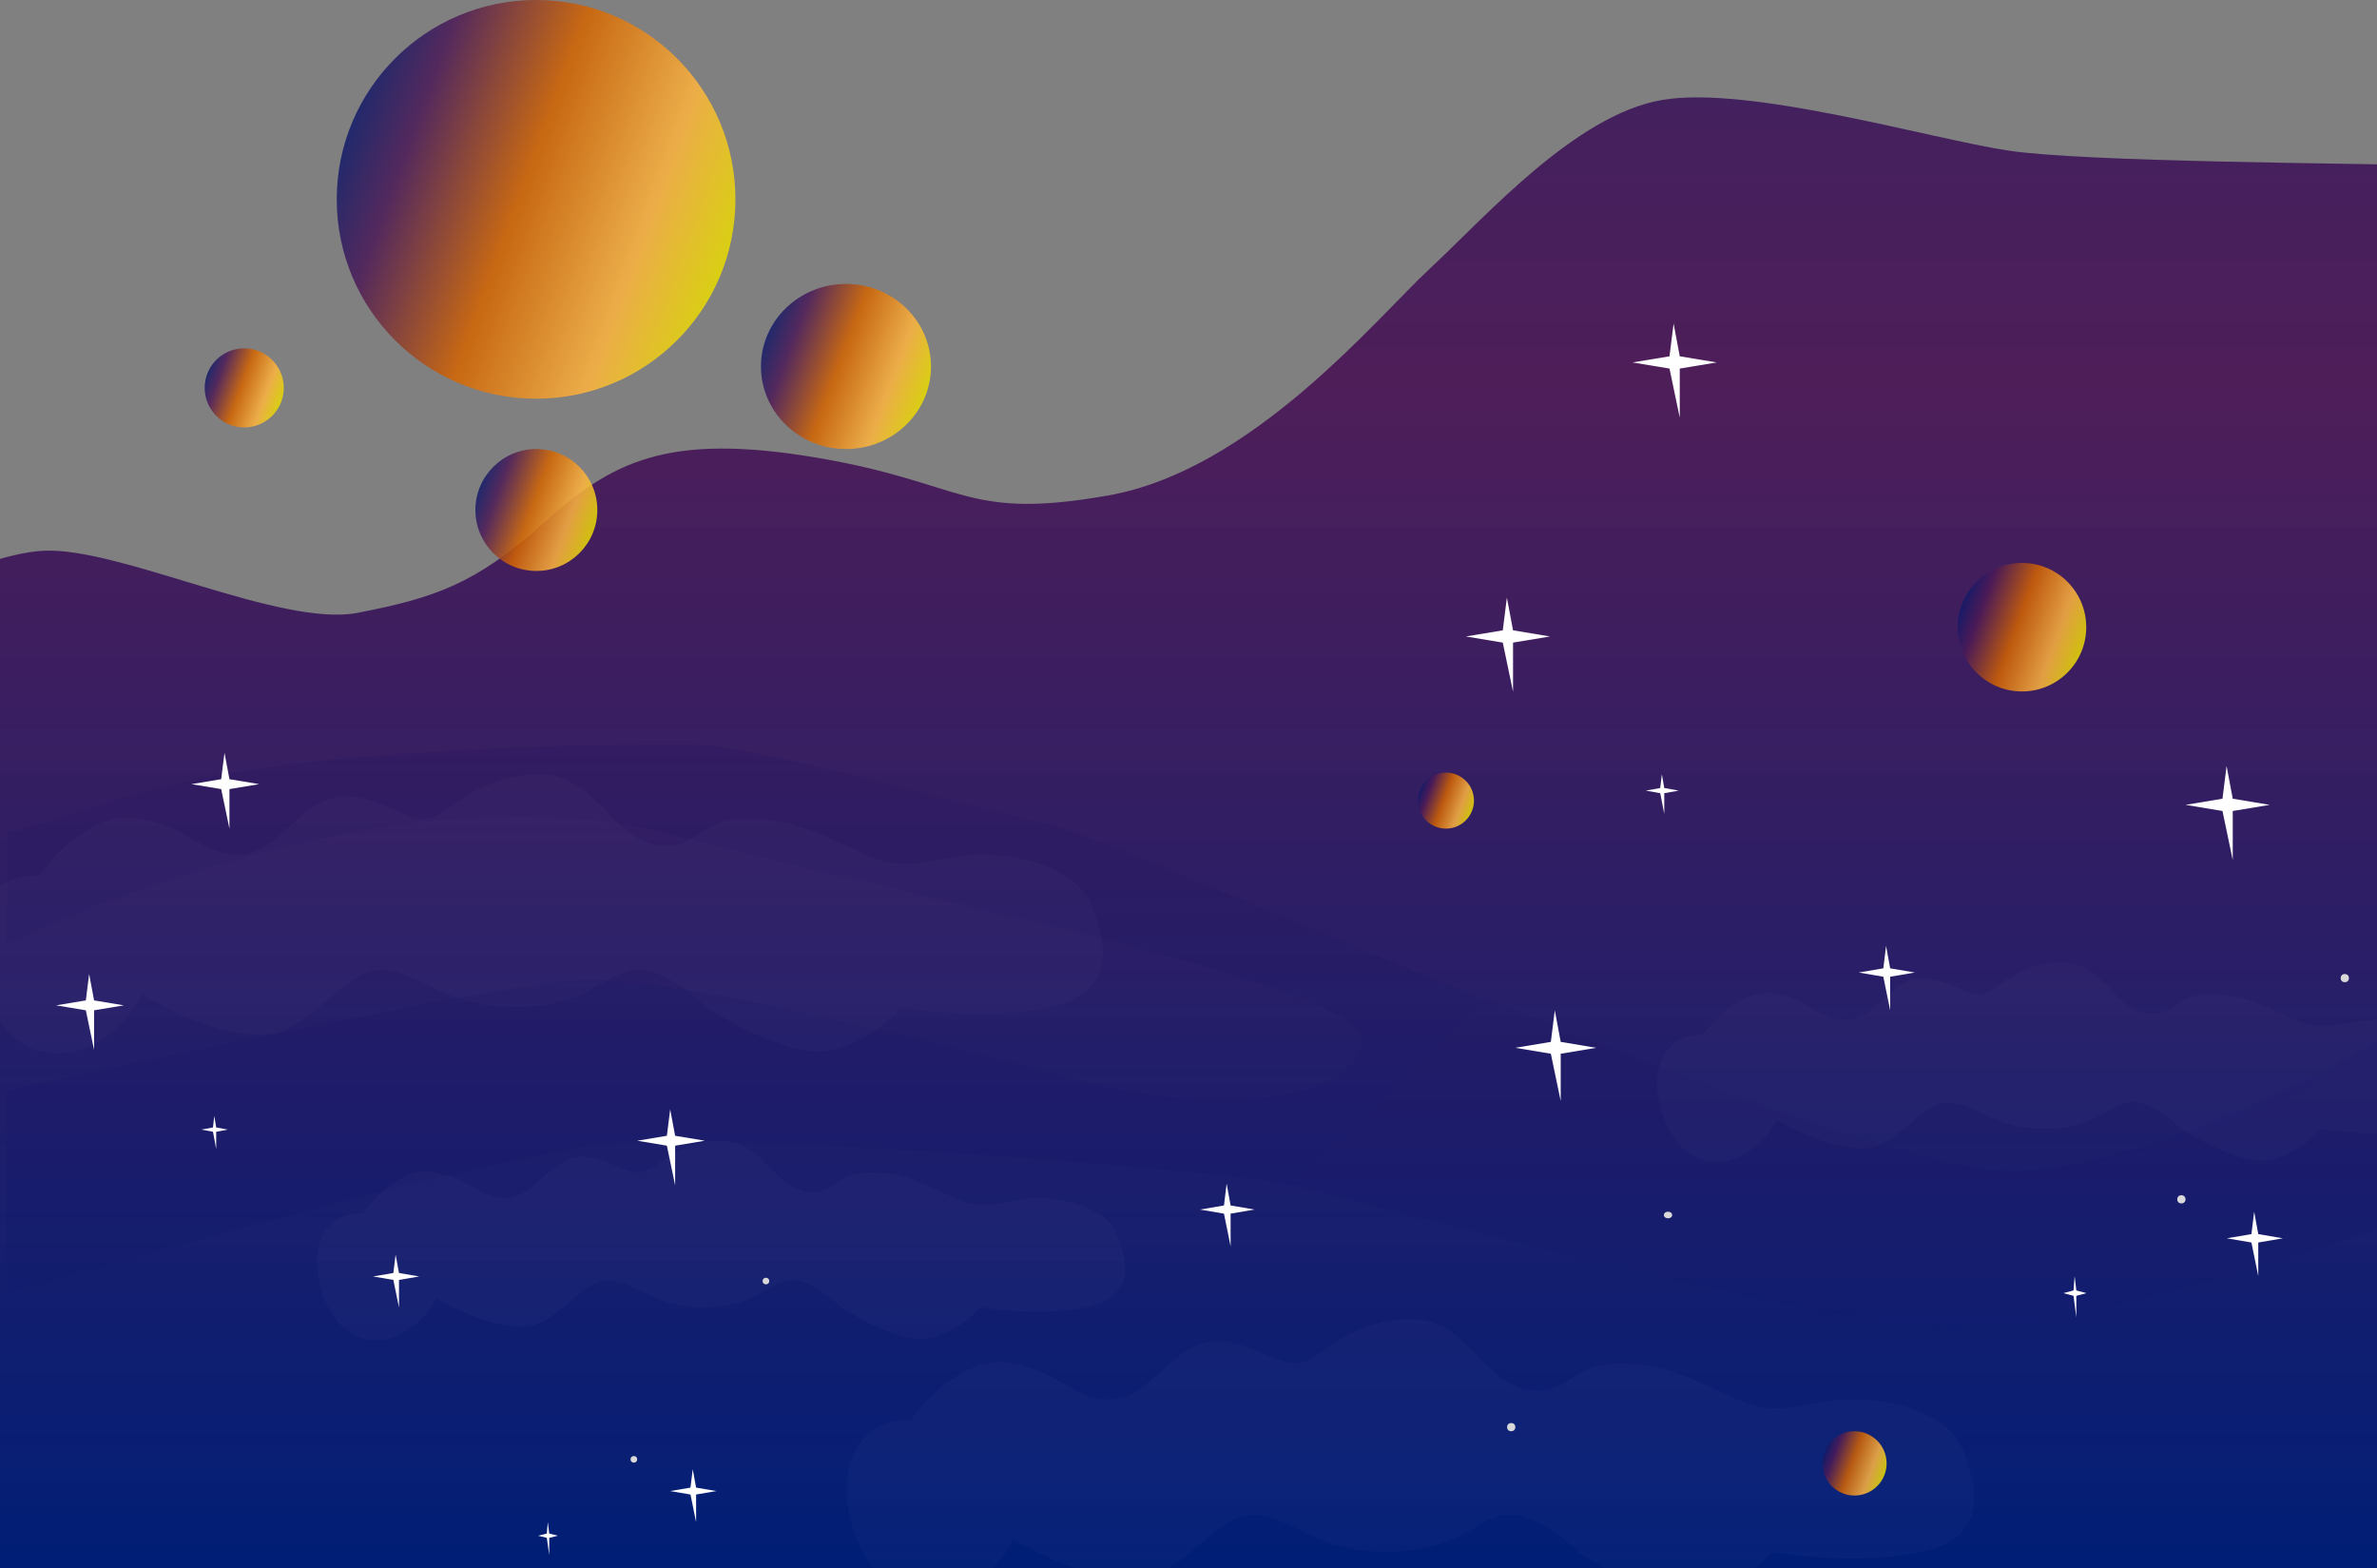 <svg width="1440" height="950" viewBox="0 0 1440 950" fill="none" xmlns="http://www.w3.org/2000/svg">
<rect x="0" y="0" width="1440" height="950" fill="#808080" stroke="none"/>
<g clip-path="url(#clip0_2_2475)">
<path d="M1444 628.299C1444 628.299 1300.96 716.149 1201.7 709.228C1102.44 702.572 679.945 508.236 631.114 498.12C582.282 488.27 455.957 451 419.068 451C382.179 451 158.191 451 65.57 486.406C65.57 486.406 16.739 501.581 10.104 503.178L4.265 503.977V571.595C4.265 571.595 231.438 460.584 404.472 505.041C577.505 549.499 833.34 597.95 825.113 632.292C816.886 666.633 738.596 676.75 653.937 654.388C569.278 632.026 406.33 589.964 347.944 593.957C289.558 597.95 4 660.511 4 660.511V783.768C4 783.768 313.709 692.989 386.16 690.859C458.611 688.729 738.596 707.098 788.755 719.078C839.179 731.324 1106.96 805.864 1189.49 804C1272.03 802.137 1444 739.31 1444 739.31V628.299Z" fill="#111A69"/>
<path fill-rule="evenodd" clip-rule="evenodd" d="M1209.16 708.833C1310.28 715.755 1456 627.904 1456 627.904V738.915C1456 738.915 1280.81 801.742 1196.73 803.605C1126.54 805.161 924.87 753.48 830.251 729.233C811.517 724.432 796.98 720.707 788.491 718.683C786.382 718.189 783.875 717.683 781 717.169C807.122 696.316 829.644 673.705 847.071 656.209C855.148 648.101 862.129 641.092 867.868 635.865C873.522 630.716 879.792 624.682 886.566 618.162C890.951 613.942 895.548 609.518 900.325 605C1026.47 655.537 1158.75 705.515 1209.16 708.833Z" fill="url(#paint0_linear_2_2475)"/>
</g>
<path d="M-201 371.209V950H1671V118.38C1654.04 112.808 1538.88 101.664 1480.85 100.271C1422.83 98.878 1263.03 98.182 1216.61 91.217C1170.19 84.252 1059.5 51.517 1006.83 60.571C954.159 69.626 899.704 131.614 866.674 162.26C833.644 192.906 758.657 284.844 671.172 300.167C583.687 315.49 585.472 292.505 494.416 277.182C403.361 261.859 370.331 279.968 329.266 316.883C288.202 353.797 263.206 362.155 216.785 371.209C170.365 380.264 73.06 331.509 26.64 333.599C-19.781 335.688 -109.051 389.318 -133.155 392.104C-152.437 394.333 -186.419 379.103 -201 371.209Z" fill="url(#paint1_linear_2_2475)"/>
<path d="M1076.36 602.221C1057.56 597.821 1038.86 616.721 1031.86 626.721C987.362 626.721 1002.86 695.721 1031.86 702.721C1055.06 708.321 1071.2 688.721 1076.36 678.221C1085.2 683.721 1107.56 694.921 1126.36 695.721C1149.86 696.721 1162.36 667.721 1179.86 667.721C1197.36 667.721 1206.36 683.721 1237.86 683.721C1269.36 683.721 1275.86 670.221 1289.36 667.721C1300.16 665.721 1315.2 677.554 1321.36 683.721C1332.53 691.054 1358.66 705.121 1373.86 702.721C1389.06 700.321 1401.53 689.054 1405.86 683.721C1417.53 685.887 1446.86 688.921 1470.86 683.721C1500.86 677.221 1494.36 653.721 1488.36 639.221C1482.36 624.721 1459.86 617.721 1440.86 617.721C1421.86 617.721 1410.36 626.721 1390.36 617.721C1370.36 608.721 1359.36 602.221 1338.36 602.221C1317.36 602.221 1316.86 617.721 1297.86 613.221C1278.86 608.721 1272.36 580.221 1244.36 583.221C1216.36 586.221 1209.86 602.221 1198.86 602.221C1187.86 602.221 1171.86 587.721 1156.36 594.221C1140.86 600.721 1132.86 619.221 1116.36 617.721C1099.86 616.221 1099.86 607.721 1076.36 602.221Z" fill="#FBFEFF" fill-opacity="0.02"/>
<path d="M264.362 710.221C245.562 705.821 226.862 724.721 219.862 734.721C175.362 734.721 190.862 803.721 219.862 810.721C243.062 816.321 259.196 796.721 264.362 786.221C273.196 791.721 295.562 802.921 314.362 803.721C337.862 804.721 350.362 775.721 367.862 775.721C385.362 775.721 394.362 791.721 425.862 791.721C457.362 791.721 463.862 778.221 477.362 775.721C488.162 773.721 503.196 785.554 509.362 791.721C520.529 799.054 546.662 813.121 561.862 810.721C577.062 808.321 589.529 797.054 593.862 791.721C605.529 793.887 634.862 796.921 658.862 791.721C688.862 785.221 682.362 761.721 676.362 747.221C670.362 732.721 647.862 725.721 628.862 725.721C609.862 725.721 598.362 734.721 578.362 725.721C558.362 716.721 547.362 710.221 526.362 710.221C505.362 710.221 504.862 725.721 485.862 721.221C466.862 716.721 460.362 688.221 432.362 691.221C404.362 694.221 397.862 710.221 386.862 710.221C375.862 710.221 359.862 695.721 344.362 702.221C328.862 708.721 320.862 727.221 304.362 725.721C287.862 724.221 287.862 715.721 264.362 710.221Z" fill="#FBFEFF" fill-opacity="0.02"/>
<path d="M613.978 825.911C587.744 819.75 561.649 846.212 551.881 860.212C489.783 860.212 511.413 956.818 551.881 966.619C584.255 974.459 606.769 947.017 613.978 932.317C626.305 940.017 657.517 955.698 683.751 956.818C716.544 958.218 733.988 917.616 758.408 917.616C782.828 917.616 795.388 940.017 839.344 940.017C883.301 940.017 892.372 921.116 911.21 917.616C926.281 914.816 947.259 931.383 955.865 940.017C971.447 950.284 1007.92 969.979 1029.13 966.619C1050.34 963.258 1067.73 947.484 1073.78 940.017C1090.06 943.051 1130.99 947.297 1164.49 940.017C1206.35 930.917 1197.28 898.015 1188.91 877.713C1180.53 857.412 1149.14 847.612 1122.62 847.612C1096.11 847.612 1080.06 860.212 1052.15 847.612C1024.24 835.011 1008.89 825.911 979.588 825.911C950.283 825.911 949.585 847.612 923.072 841.311C896.558 835.011 887.488 795.109 848.415 799.309C809.342 803.509 800.272 825.911 784.922 825.911C769.572 825.911 747.244 805.609 725.615 814.71C703.985 823.81 692.822 849.712 669.797 847.612C646.772 845.512 646.772 833.611 613.978 825.911Z" fill="#FBFEFF" fill-opacity="0.02"/>
<path d="M85.978 495.911C59.744 489.75 33.649 516.212 23.881 530.212C-38.217 530.212 -16.587 626.818 23.881 636.619C56.255 644.459 78.769 617.017 85.978 602.317C98.305 610.017 129.517 625.698 155.751 626.818C188.544 628.218 205.988 587.616 230.408 587.616C254.828 587.616 267.388 610.017 311.344 610.017C355.301 610.017 364.372 591.116 383.21 587.616C398.281 584.816 419.259 601.383 427.865 610.017C443.447 620.284 479.915 639.979 501.126 636.619C522.337 633.258 539.734 617.484 545.781 610.017C562.061 613.051 602.994 617.297 636.485 610.017C678.349 600.917 669.278 568.015 660.906 547.713C652.533 527.412 621.135 517.612 594.622 517.612C568.108 517.612 552.06 530.212 524.151 517.612C496.242 505.011 480.892 495.911 451.588 495.911C422.283 495.911 421.585 517.612 395.072 511.311C368.558 505.011 359.488 465.109 320.415 469.309C281.342 473.509 272.272 495.911 256.922 495.911C241.572 495.911 219.244 475.609 197.615 484.71C175.985 493.81 164.822 519.712 141.797 517.612C118.772 515.512 118.772 503.611 85.978 495.911Z" fill="#FBFEFF" fill-opacity="0.02"/>
<path d="M134 472L136 456L139 472L157 475L139 478V502L134 478L116 475L134 472Z" fill="white"/>
<path d="M1011.39 215.826L1013.88 196L1017.61 215.826L1040 219.543L1017.61 223.261V253L1011.39 223.261L989 219.543L1011.39 215.826Z" fill="white"/>
<path d="M129.024 682.957L129.805 676L130.976 682.957L138 684.261L130.976 685.565V696L129.024 685.565L122 684.261L129.024 682.957Z" fill="white"/>
<path d="M1005.78 477.348L1006.76 469L1008.22 477.348L1017 478.913L1008.22 480.478V493L1005.78 480.478L997 478.913L1005.78 477.348Z" fill="white"/>
<path d="M238.293 771.13L239.659 760L241.707 771.13L254 773.217L241.707 775.304V792L238.293 775.304L226 773.217L238.293 771.13Z" fill="white"/>
<path d="M741.488 730.217L743.098 717L745.512 730.217L760 732.696L745.512 735.174V755L741.488 735.174L727 732.696L741.488 730.217Z" fill="white"/>
<path d="M1140.93 586.565L1142.59 573L1145.07 586.565L1160 589.109L1145.07 591.652V612L1140.93 591.652L1126 589.109L1140.93 586.565Z" fill="white"/>
<path d="M418.293 901.13L419.659 890L421.707 901.13L434 903.217L421.707 905.304V922L418.293 905.304L406 903.217L418.293 901.13Z" fill="white"/>
<path d="M1363.93 747.565L1365.59 734L1368.07 747.565L1383 750.109L1368.07 752.652V773L1363.93 752.652L1349 750.109L1363.93 747.565Z" fill="white"/>
<path d="M331.268 928.957L331.854 922L332.732 928.957L338 930.261L332.732 931.565V942L331.268 931.565L326 930.261L331.268 928.957Z" fill="white"/>
<path d="M1256.15 781.696L1256.83 773L1257.85 781.696L1264 783.326L1257.85 784.957V798L1256.15 784.957L1250 783.326L1256.15 781.696Z" fill="white"/>
<path d="M52 606L54 590L57 606L75 609L57 612V636L52 612L34 609L52 606Z" fill="white"/>
<path d="M910.39 381.826L912.878 362L916.61 381.826L939 385.543L916.61 389.261V419L910.39 389.261L888 385.543L910.39 381.826Z" fill="white"/>
<path d="M404 688L406 672L409 688L427 691L409 694V718L404 694L386 691L404 688Z" fill="white"/>
<path d="M939.512 631.13L941.902 612L945.488 631.13L967 634.717L945.488 638.304V667L939.512 638.304L918 634.717L939.512 631.13Z" fill="white"/>
<path d="M1346.39 483.826L1348.88 464L1352.61 483.826L1375 487.543L1352.61 491.261V521L1346.39 491.261L1324 487.543L1346.39 483.826Z" fill="white"/>
<circle cx="384" cy="884" r="2" fill="#D9D9D9"/>
<circle cx="915.5" cy="864.5" r="2.5" fill="#D9D9D9"/>
<circle cx="1321.5" cy="726.5" r="2.5" fill="#D9D9D9"/>
<circle cx="464" cy="776" r="2" fill="#D9D9D9"/>
<ellipse cx="1010.5" cy="736" rx="2.5" ry="2" fill="#D9D9D9"/>
<circle cx="1420.5" cy="592.5" r="2.5" fill="#D9D9D9"/>
<g clip-path="url(#clip1_2_2475)">
<path opacity="0.85" d="M324.762 241.525C391.457 241.525 445.525 187.457 445.525 120.762C445.525 54.067 391.457 0 324.762 0C258.067 0 204 54.067 204 120.762C204 187.457 258.067 241.525 324.762 241.525Z" fill="url(#paint2_linear_2_2475)"/>
</g>
<g clip-path="url(#clip2_2_2475)">
<path opacity="0.85" d="M324.927 345.855C345.322 345.855 361.855 329.322 361.855 308.927C361.855 288.533 345.322 272 324.927 272C304.533 272 288 288.533 288 308.927C288 329.322 304.533 345.855 324.927 345.855Z" fill="url(#paint3_linear_2_2475)"/>
</g>
<g clip-path="url(#clip3_2_2475)">
<path opacity="0.85" d="M147.953 258.906C161.182 258.906 171.906 248.182 171.906 234.953C171.906 221.724 161.182 211 147.953 211C134.724 211 124 221.724 124 234.953C124 248.182 134.724 258.906 147.953 258.906Z" fill="url(#paint4_linear_2_2475)"/>
</g>
<path opacity="0.85" d="M512.5 272C540.943 272 564 249.614 564 222C564 194.386 540.943 172 512.5 172C484.057 172 461 194.386 461 222C461 249.614 484.057 272 512.5 272Z" fill="url(#paint5_linear_2_2475)"/>
<g clip-path="url(#clip4_2_2475)">
<path opacity="0.85" d="M1224.92 418.847C1246.42 418.847 1263.85 401.42 1263.85 379.923C1263.85 358.427 1246.42 341 1224.92 341C1203.43 341 1186 358.427 1186 379.923C1186 401.42 1203.43 418.847 1224.92 418.847Z" fill="url(#paint6_linear_2_2475)"/>
</g>
<g clip-path="url(#clip5_2_2475)">
<path opacity="0.85" d="M1123.46 905.923C1134.21 905.923 1142.92 897.21 1142.92 886.462C1142.92 875.713 1134.21 867 1123.46 867C1112.71 867 1104 875.713 1104 886.462C1104 897.21 1112.71 905.923 1123.46 905.923Z" fill="url(#paint7_linear_2_2475)"/>
</g>
<g clip-path="url(#clip6_2_2475)">
<path opacity="0.85" d="M875.967 501.933C885.337 501.933 892.933 494.337 892.933 484.967C892.933 475.596 885.337 468 875.967 468C866.596 468 859 475.596 859 484.967C859 494.337 866.596 501.933 875.967 501.933Z" fill="url(#paint8_linear_2_2475)"/>
</g>
<defs>
<linearGradient id="paint0_linear_2_2475" x1="733.73" y1="1423.6" x2="733.73" y2="-1830.93" gradientUnits="userSpaceOnUse">
<stop stop-color="#001E76"/>
<stop offset="0.221" stop-color="#4C1A57" stop-opacity="0.962"/>
<stop offset="0.5" stop-color="#091B6F" stop-opacity="0.879"/>
<stop offset="1" stop-color="#3397CB" stop-opacity="0"/>
</linearGradient>
<linearGradient id="paint1_linear_2_2475" x1="735" y1="950" x2="735" y2="-2304.54" gradientUnits="userSpaceOnUse">
<stop stop-color="#001E76"/>
<stop offset="0.221" stop-color="#4C1A57" stop-opacity="0.962"/>
<stop offset="0.5" stop-color="#091B6F" stop-opacity="0.879"/>
<stop offset="1" stop-color="#3397CB" stop-opacity="0"/>
</linearGradient>
<linearGradient id="paint2_linear_2_2475" x1="438.691" y1="162.366" x2="211.265" y2="79.59" gradientUnits="userSpaceOnUse">
<stop stop-color="#E9DD00"/>
<stop offset="0.22" stop-color="#FFB53F"/>
<stop offset="0.542" stop-color="#D46400"/>
<stop offset="0.847" stop-color="#4C1A57"/>
<stop offset="1" stop-color="#111A69"/>
</linearGradient>
<linearGradient id="paint3_linear_2_2475" x1="359.765" y1="321.649" x2="290.221" y2="296.337" gradientUnits="userSpaceOnUse">
<stop stop-color="#E9DD00"/>
<stop offset="0.22" stop-color="#FFB53F"/>
<stop offset="0.542" stop-color="#D46400"/>
<stop offset="0.847" stop-color="#4C1A57"/>
<stop offset="1" stop-color="#111A69"/>
</linearGradient>
<linearGradient id="paint4_linear_2_2475" x1="170.55" y1="243.205" x2="125.441" y2="226.786" gradientUnits="userSpaceOnUse">
<stop stop-color="#E9DD00"/>
<stop offset="0.22" stop-color="#FFB53F"/>
<stop offset="0.542" stop-color="#D46400"/>
<stop offset="0.847" stop-color="#4C1A57"/>
<stop offset="1" stop-color="#111A69"/>
</linearGradient>
<linearGradient id="paint5_linear_2_2475" x1="561.086" y1="239.225" x2="464.784" y2="203.123" gradientUnits="userSpaceOnUse">
<stop stop-color="#E9DD00"/>
<stop offset="0.22" stop-color="#FFB53F"/>
<stop offset="0.542" stop-color="#D46400"/>
<stop offset="0.847" stop-color="#4C1A57"/>
<stop offset="1" stop-color="#111A69"/>
</linearGradient>
<linearGradient id="paint6_linear_2_2475" x1="1261.64" y1="393.333" x2="1188.34" y2="366.653" gradientUnits="userSpaceOnUse">
<stop stop-color="#E9DD00"/>
<stop offset="0.22" stop-color="#FFB53F"/>
<stop offset="0.542" stop-color="#D46400"/>
<stop offset="0.847" stop-color="#4C1A57"/>
<stop offset="1" stop-color="#111A69"/>
</linearGradient>
<linearGradient id="paint7_linear_2_2475" x1="1141.82" y1="893.166" x2="1105.17" y2="879.826" gradientUnits="userSpaceOnUse">
<stop stop-color="#E9DD00"/>
<stop offset="0.22" stop-color="#FFB53F"/>
<stop offset="0.542" stop-color="#D46400"/>
<stop offset="0.847" stop-color="#4C1A57"/>
<stop offset="1" stop-color="#111A69"/>
</linearGradient>
<linearGradient id="paint8_linear_2_2475" x1="891.973" y1="490.812" x2="860.021" y2="479.182" gradientUnits="userSpaceOnUse">
<stop stop-color="#E9DD00"/>
<stop offset="0.22" stop-color="#FFB53F"/>
<stop offset="0.542" stop-color="#D46400"/>
<stop offset="0.847" stop-color="#4C1A57"/>
<stop offset="1" stop-color="#111A69"/>
</linearGradient>
<clipPath id="clip0_2_2475">
<rect width="1440" height="353" fill="white" transform="matrix(-1 0 0 1 1444 451)"/>
</clipPath>
<clipPath id="clip1_2_2475">
<rect width="242" height="242" fill="white" transform="translate(204)"/>
</clipPath>
<clipPath id="clip2_2_2475">
<rect width="74" height="74" fill="white" transform="translate(288 272)"/>
</clipPath>
<clipPath id="clip3_2_2475">
<rect width="48" height="48" fill="white" transform="translate(124 211)"/>
</clipPath>
<clipPath id="clip4_2_2475">
<rect width="78" height="78" fill="white" transform="translate(1186 341)"/>
</clipPath>
<clipPath id="clip5_2_2475">
<rect width="39" height="39" fill="white" transform="translate(1104 867)"/>
</clipPath>
<clipPath id="clip6_2_2475">
<rect width="34" height="34" fill="white" transform="translate(859 468)"/>
</clipPath>
</defs>
</svg>
